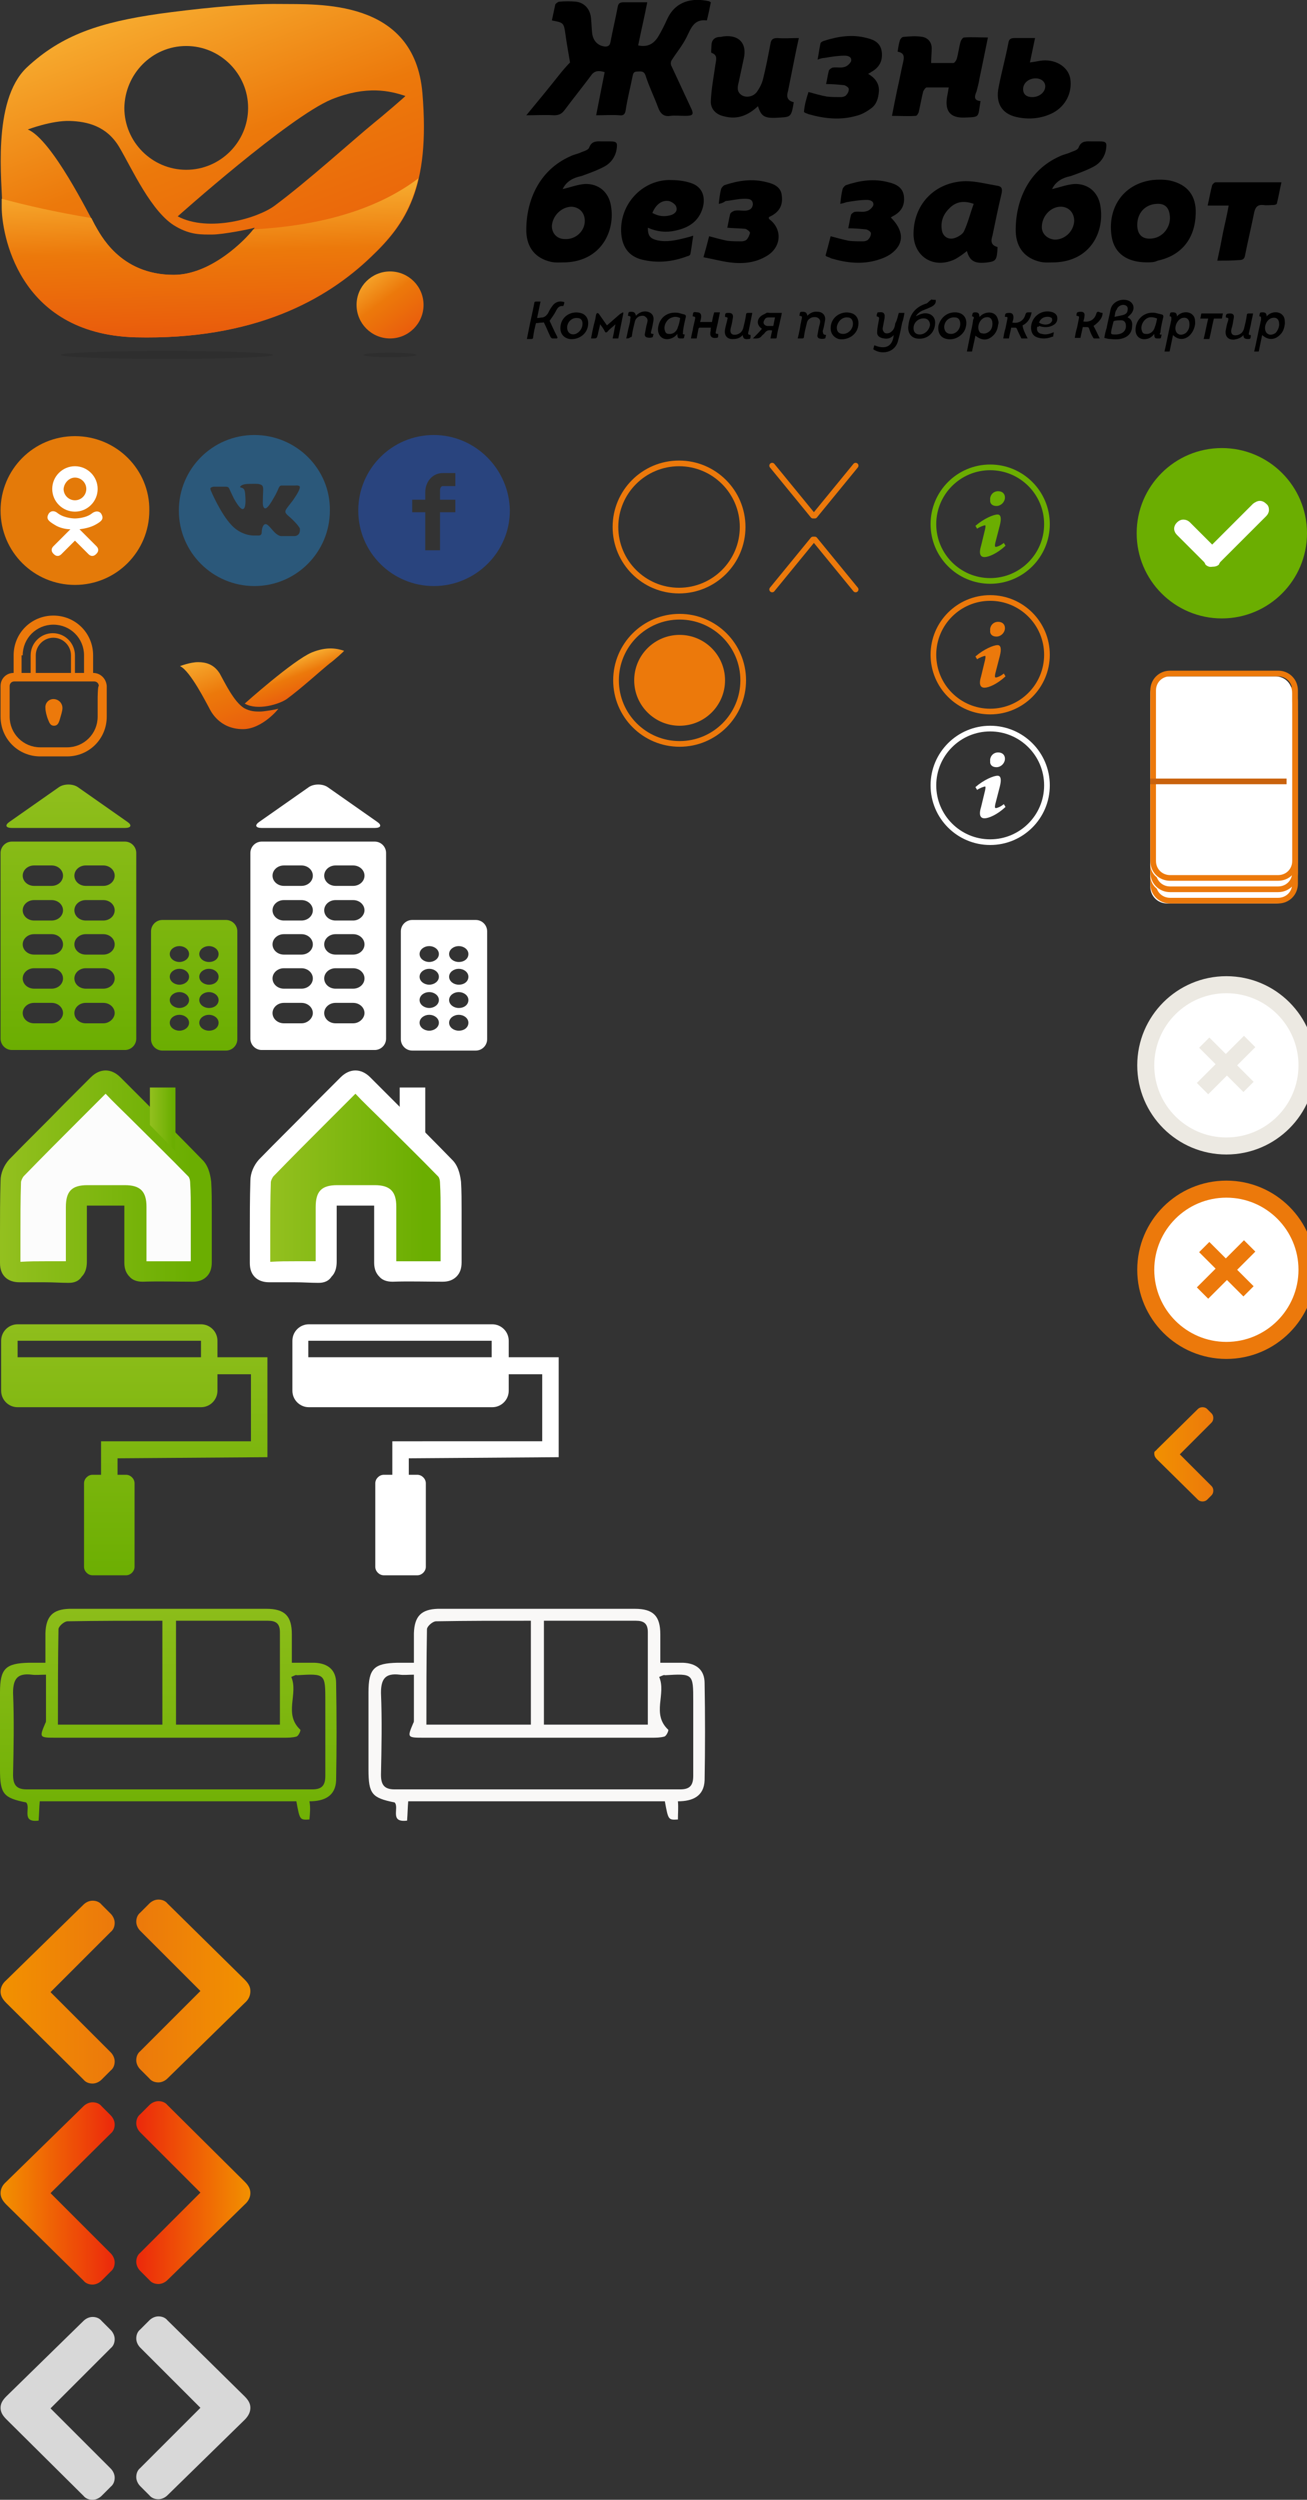 <?xml version="1.0" encoding="utf-8"?>
<!-- Generator: Adobe Illustrator 19.0.0, SVG Export Plug-In . SVG Version: 6.00 Build 0)  -->
<svg version="1.1" id="Слой_1" xmlns="http://www.w3.org/2000/svg" xmlns:xlink="http://www.w3.org/1999/xlink" x="0px" y="0px"
	 width="230.2px" height="440.2px" viewBox="601.9 319.7 230.2 440.2" style="enable-background:new 601.9 319.7 230.2 440.2;"
	 xml:space="preserve">
<rect x="601.9" y="319.7" width="230.2" height="440.2" fill="#333333" stroke="none"/>
<style type="text/css">
	.st0{fill:url(#SVGID_1_);}
	.st1{fill:url(#SVGID_2_);}
	.st2{opacity:0.1;enable-background:new    ;}
	.st3{fill:url(#SVGID_3_);}
	.st4{fill:#29447E;}
	.st5{fill:#2B587A;}
	.st6{fill:#E47A09;}
	.st7{fill:#FFFFFF;}
	.st8{fill:#EC790B;}
	.st9{fill:url(#SVGID_4_);}
	.st10{fill:url(#SVGID_5_);}
	.st11{fill:url(#SVGID_6_);}
	.st12{fill:url(#SVGID_7_);}
	.st13{fill:#FCFCFC;}
	.st14{fill:url(#SVGID_8_);}
	.st15{fill:url(#SVGID_9_);}
	.st16{fill:url(#SVGID_10_);}
	.st17{fill:url(#SVGID_11_);}
	.st18{fill:#F9F8F7;}
	.st19{fill:url(#SVGID_12_);}
	.st20{fill:url(#SVGID_13_);}
	.st21{fill:url(#SVGID_14_);}
	.st22{fill:url(#SVGID_15_);}
	.st23{fill:#D8D8D8;}
	.st24{fill:none;stroke:#EC790B;stroke-miterlimit:10;}
	.st25{fill:url(#SVGID_16_);}
	.st26{fill:url(#SVGID_17_);}
	.st27{fill:none;}
	.st28{fill:none;stroke:#EC790B;stroke-linecap:round;stroke-linejoin:round;stroke-miterlimit:10;}
	.st29{fill:none;stroke:#6BAE01;stroke-miterlimit:10;}
	.st30{fill:#6BAE01;}
	.st31{fill:none;stroke:#C9620D;stroke-miterlimit:10;}
	.st32{fill:#FFFFFF;stroke:#ECE9E2;stroke-width:3;stroke-miterlimit:10;}
	.st33{fill:#ECE9E2;}
	.st34{fill:#FFFFFF;stroke:#EC790B;stroke-width:3;stroke-miterlimit:10;}
	.st35{fill:url(#SVGID_18_);}
	.st36{fill:none;stroke:#FFFFFF;stroke-miterlimit:10;}
</style>
<g>
	
		<linearGradient id="SVGID_1_" gradientUnits="userSpaceOnUse" x1="491.783" y1="635.497" x2="483.041" y2="623.757" gradientTransform="matrix(1 0 0 1 182.88 -256.651)">
		<stop  offset="0" style="stop-color:#E95A0C"/>
		<stop  offset="0.551" style="stop-color:#EC790B"/>
		<stop  offset="1" style="stop-color:#F8B133"/>
	</linearGradient>
	<circle class="st0" cx="670.6" cy="373.4" r="5.9"/>
	<g>
		<path d="M694.6,340c1.9-2.3,3.8-4.6,5.7-7c0.7-0.9,1.5-1.8,2-2.3c-0.3-1.8-0.6-3.4-0.8-4.9c-0.3-2.1-0.3-2.1-2.4-2.5
			c0.2-0.9,0.4-1.9,0.6-2.8c0.1-0.2,0.5-0.5,0.7-0.5c1-0.1,2-0.1,3,0c1.5,0.2,2.5,1.4,2.6,3c0.1,0.9,0.1,1.8,0.2,2.6
			c0.2,1.4,1.1,2.2,2.3,2.3c0.5,0,0.8-0.2,0.9-0.7c0.4-2.1,0.9-4.2,1.3-6.3c0.1-0.6,0.4-0.8,1-0.8c1.4,0,2.7,0,4.2,0
			c-0.5,2.6-1.1,5.1-1.6,7.6c1.5,0.3,2.6-0.1,3.5-1.5c0.6-1,1.1-2,1.6-3.1c1.5-3.3,4.5-3.8,7.3-3.2c0.1,0,0.2,0.1,0.4,0.2
			c-0.2,1-0.4,2-0.7,3.2c-2.3-0.3-2.8,1.4-3.6,3c-0.7,1.4-1.7,2.6-2.6,4c-0.2,0.3-0.2,0.8,0,1.1c1.1,2.4,2.2,4.7,3.3,7.1
			c0.7,1.4,0.5,1.6-1,1.6c-0.9,0-1.7-0.1-2.5,0c-1.2,0.2-1.8-0.4-2.2-1.5c-0.7-1.9-1.6-3.7-2.2-5.6c-0.3-0.9-0.9-0.7-1.5-0.7
			c-0.7,0-0.7,0.5-0.8,0.9c-0.4,2-0.9,3.9-1.2,5.9c-0.1,0.7-0.4,1-1.1,0.9c-1.3-0.1-2.6,0-4.1,0c0.5-2.6,1-5.1,1.5-7.6
			c-1-0.3-1.8-0.3-2.4,0.6c-1.5,2-3.1,4-4.6,6c-0.5,0.7-1,1-1.9,1C697.9,339.9,696.3,340,694.6,340
			C694.6,340.2,694.6,340.1,694.6,340z"/>
		<path d="M774.6,337.5c-0.5,2.9,0,2.8-2.8,2.9c-2.5,0.1-3.5-1.1-3.1-3.6c0.1-0.5,0.2-1.1,0.3-1.7c-1.4,0-2.7,0-3.9,0
			c-0.2,0-0.5,0.5-0.6,0.7c-0.3,1.2-0.5,2.4-0.8,3.7c-0.1,0.2-0.3,0.6-0.5,0.6c-1.4,0.1-2.7,0-4.2,0c0.3-1.6,0.6-3,0.9-4.5
			c0.4-1.7,0.7-3.4,1.1-5.1c0.2-0.9,0.1-1.5-1-1.7c0.1-0.7,0.2-1.4,0.4-2c0.1-0.3,0.4-0.6,0.6-0.6c1.1-0.1,2.3-0.2,3.4,0
			c1,0.2,1.6,1,1.6,2c0,0.8-0.1,1.6-0.1,2.6c1.3,0,2.6,0,3.9,0c0.2,0,0.5-0.4,0.6-0.7c0.3-1,0.4-2.1,0.7-3.1
			c0.1-0.3,0.4-0.7,0.6-0.7c1.3-0.1,2.7,0,4.2,0c-0.5,2.5-1,4.9-1.5,7.3c-0.1,0.7-0.3,1.4-0.5,2.2
			C773.5,336.7,773.4,337.4,774.6,337.5z"/>
		<path d="M741.7,337.7c-0.4,2.5-0.5,2.6-2.4,2.7c-2.7,0.2-3.3-0.1-3.9-2c-1.7,1.6-3.6,2.4-5.9,1.8c-1.5-0.3-2.5-1.3-2.4-2.8
			c0.1-2.1,0.5-4.2,0.8-6.3c0.1-0.8,0.5-1.7-0.7-2.1c-0.1-0.1,0-0.8,0-1.2c0-1,0.5-1.6,1.6-1.6c0.2,0,0.4-0.1,0.6-0.1
			c2.7-0.3,4.1,1.3,3.5,3.9c-0.3,1.4-0.6,2.8-0.9,4.2c-0.2,0.8-0.4,1.7,0.6,2.3c0.7,0.4,1.9,0.3,2.6-0.6c0.5-0.7,0.9-1.5,1.1-2.3
			c0.5-2,0.9-4.1,1.3-6.2c0.1-0.7,0.4-1,1.2-1c1.2,0.1,2.4,0,3.8,0c-0.5,2.2-0.9,4.3-1.3,6.3c-0.2,1-0.4,2-0.6,3
			C740.4,336.7,740.5,337.4,741.7,337.7z"/>
		<path d="M744.3,335.9c1.1,0.3,2.1,0.6,3.2,0.8c0.8,0.1,1.7,0.1,2.5,0.1c0.3,0,0.7-0.1,0.9-0.3c0.3-0.3,0.5-0.7,0.5-1.1
			c0-0.3-0.5-0.6-0.8-0.7c-1-0.1-2.1-0.2-3.2-0.2c0.2-0.9,0.3-1.7,0.5-2.4c0.1-0.2,0.5-0.5,0.7-0.5c0.7-0.1,1.4,0.1,2-0.1
			c0.5-0.1,1-0.6,1.2-1c0.2-0.8-0.6-1-1.1-1c-1.2,0-2.4,0.2-3.6,0.4c-0.3,0-0.7,0.1-1.2,0.3c0.2-1,0.3-1.9,0.5-2.8
			c0-0.2,0.3-0.4,0.6-0.5c2.5-0.8,5-1.2,7.6-0.5c1.3,0.3,2.4,0.9,2.6,2.4c0.2,1.6-0.4,2.8-1.9,3.6c-0.1,0.1-0.3,0.2-0.5,0.3
			c1.2,0.7,2,1.7,1.9,3.1c-0.1,1.2-0.4,2.3-1.4,3c-0.8,0.6-1.7,1.1-2.6,1.3c-2.8,0.8-5.6,0.5-8.4-0.3c-0.2-0.1-0.3-0.1-0.5-0.2
			c-0.1,0-0.2-0.1-0.3-0.2C743.6,338.2,743.9,337.1,744.3,335.9z"/>
		<path d="M784.2,326.4c-0.3,1.5-0.6,2.8-0.9,4.3c0.7-0.1,1.3-0.2,1.8-0.3c2.6-0.4,4.9,1,5.3,3.1c0.4,2.5-0.8,4.9-3.1,6.1
			c-2,1-4.2,1.2-6.4,0.7c-2.6-0.6-3.7-2.5-3.1-5.3c0.5-2.6,1.2-5.1,1.7-7.7c0.1-0.7,0.4-0.9,1.1-0.9
			C781.7,326.4,782.8,326.4,784.2,326.4z M783.7,336.8c1.3,0,2.3-0.9,2.3-1.9c0-0.8-0.7-1.4-1.7-1.4c-1.2,0-2.2,0.8-2.2,1.9
			C782.1,336.3,782.7,336.8,783.7,336.8z"/>
		<g>
			<path d="M787.2,353c1.3-0.3,2.6-0.8,3.9-0.9c2.4-0.1,4.2,1.4,4.6,3.8c0.8,4.6-1.7,9.7-7.9,10c-0.9,0-1.9,0.1-2.7-0.1
				c-2.6-0.6-4.2-2.4-4.3-5.3c-0.1-5.2,2.1-10.8,7.8-13.3c0.6-0.3,1.3-0.4,1.9-0.7c0.5-0.2,1.3-0.4,1.4-0.9c0.5-1.2,1.5-1,2.4-1
				c0.4,0,0.9,0,1.3,0c1.1,0,1.3,0.2,1.1,1.4c-0.2,1.3-1,2.4-2.1,3c-1.3,0.7-2.7,1.2-4.1,1.7C789,351,787.8,351.7,787.2,353z
				 M791.1,358.6c0-1.4-0.9-2.4-2.2-2.5c-1.8-0.1-3.4,1.5-3.5,3.4c-0.1,1.3,0.9,2.3,2.3,2.4C789.4,361.9,791,360.5,791.1,358.6z"/>
			<path d="M701,353c1.3-0.3,2.6-0.8,3.9-0.9c2.4-0.1,4.2,1.4,4.6,3.8c0.8,4.5-1.7,9.7-7.9,10c-0.9,0-1.9,0.1-2.7-0.1
				c-2.6-0.6-4.2-2.4-4.3-5.3c-0.1-5.2,2.1-10.8,7.8-13.3c0.6-0.3,1.3-0.4,1.9-0.7c0.5-0.2,1.3-0.4,1.4-0.9c0.5-1.2,1.5-1,2.4-1
				c0.4,0,0.9,0,1.3,0c1.1,0,1.3,0.2,1.1,1.4c-0.2,1.3-1,2.4-2.1,3c-1.3,0.7-2.7,1.2-4.1,1.7C702.8,351,701.6,351.7,701,353z
				 M704.9,358.6c0-1.4-0.9-2.4-2.3-2.5c-1.8,0-3.4,1.6-3.5,3.4c0,1.3,0.9,2.3,2.3,2.3C703.3,361.9,704.9,360.4,704.9,358.6z"/>
			<path d="M777.6,363.2c-0.1,2.3-0.3,2.5-1.7,2.7c-2.3,0.3-3.2-0.2-3.7-2c-0.6,0.5-1.3,1-2,1.4c-3.8,1.9-7.5-0.4-7.4-4.6
				c0.1-5.2,3.9-9,9.2-9.1c1.8,0,3.7,0.5,5.5,0.8c0.8,0.1,1,0.5,0.8,1.4c-0.6,2.5-1.1,5-1.6,7.4
				C776.4,362.1,776.4,362.9,777.6,363.2z M773.4,355.6c-1.7-0.6-3-0.4-4.1,0.6c-1.2,1.1-1.8,2.4-1.5,4.1c0.2,1.1,1.2,1.7,2.3,1.3
				c0.6-0.2,1.4-0.7,1.6-1.2C772.4,358.9,772.8,357.2,773.4,355.6z"/>
			<path d="M803.9,365.9c-3.4,0-5.7-1.5-6.2-4.5c-0.8-4.8,1.8-9.3,7.2-10c1-0.1,2.1-0.1,3.1,0.1c3.1,0.7,4.6,2.7,4.5,5.8
				c-0.1,4.4-2.5,7.4-6.7,8.3C805.2,365.9,804.6,365.9,803.9,365.9z M802.2,359.3c0,1.7,0.9,2.6,2.6,2.4c2-0.2,3.5-2.2,3.1-4.3
				c-0.2-1.3-1-1.9-2.3-1.8C803.6,355.7,802.2,357.2,802.2,359.3z"/>
			<path d="M716,359.8c0,1.4,0.4,1.9,1.6,2.2c1.7,0.4,3.4,0,5-0.4c0.4-0.1,0.8-0.2,1.4-0.4c-0.2,1.2-0.3,2.2-0.5,3.2
				c0,0.2-0.3,0.4-0.5,0.4c-2.6,1-5.3,1.3-8.1,0.6c-2.3-0.6-3.5-2.3-3.6-4.9c-0.2-4.8,3.6-9,8.4-9.1c1.3,0,2.6,0.1,3.8,0.5
				c2,0.6,2.7,2.3,2.2,4.3c-0.7,2.5-2.5,3.6-4.8,4.1C719.2,360.7,717.6,360.5,716,359.8z M716.8,357.2c1.1,0.6,2.1,0.7,3.2,0.4
				c0.7-0.2,1.3-0.7,1-1.5c-0.1-0.4-0.8-0.9-1.3-1C718.5,354.9,717.4,355.7,716.8,357.2z"/>
			<path d="M749.9,355.6c0.1-1,0.2-1.8,0.4-2.6c0.1-0.3,0.4-0.6,0.6-0.7c2.4-0.8,4.9-1.2,7.5-0.5c1.3,0.3,2.5,0.9,2.7,2.4
				c0.2,1.6-0.4,2.8-2,3.6c-0.1,0.1-0.2,0.1-0.3,0.2c2.2,2.2,2.4,4.4,0.4,6.1c-0.8,0.7-1.8,1.1-2.8,1.4c-2.7,0.8-5.4,0.5-8.1-0.3
				c-0.2-0.1-0.4-0.2-0.7-0.3c-0.1,0-0.2-0.1-0.3-0.2c0.3-1.1,0.6-2.2,0.9-3.4c1.1,0.3,2.2,0.6,3.2,0.8c0.8,0.1,1.7,0.1,2.5,0.1
				c0.3,0,0.7-0.1,0.9-0.3c0.3-0.3,0.5-0.7,0.5-1.1c0-0.3-0.5-0.6-0.8-0.7c-1-0.1-2.1-0.2-3.2-0.2c0.2-0.9,0.3-1.7,0.5-2.4
				c0.1-0.2,0.5-0.5,0.7-0.5c0.7-0.1,1.4,0.1,2-0.1c0.5-0.1,1-0.6,1.2-1c0.2-0.8-0.6-1-1.1-1c-1.2,0-2.4,0.2-3.6,0.4
				C750.7,355.4,750.4,355.5,749.9,355.6z"/>
			<path d="M728.5,355.6c0.1-1,0.2-1.8,0.4-2.6c0.1-0.3,0.4-0.6,0.6-0.7c2.4-0.8,4.9-1.2,7.5-0.5c1.3,0.3,2.5,0.9,2.6,2.4
				c0.2,1.6-0.4,2.8-2,3.6c-0.1,0-0.2,0.1-0.3,0.2c0,0.1,0,0.2,0.1,0.3c2.4,1.8,2.1,5-0.5,6.5c-2,1.2-4.2,1.4-6.5,1.1
				c-1.5-0.2-3-0.6-4.6-0.9c0.4-1.4,0.7-2.5,1-3.7c1.1,0.3,2.2,0.6,3.2,0.8c0.8,0.1,1.7,0.1,2.5,0.1c0.3,0,0.7-0.1,0.9-0.3
				c0.3-0.3,0.5-0.8,0.6-1.2c0-0.2-0.5-0.6-0.8-0.7c-1-0.1-2.1-0.1-3.2-0.2c0.2-0.9,0.3-1.6,0.5-2.4c0.1-0.3,0.5-0.5,0.8-0.6
				c0.6-0.1,1.1,0,1.7,0c0.7,0,1.4-0.2,1.5-1.1c0-1-0.8-1-1.5-1c-1.1,0-2.2,0.3-3.3,0.4C729.3,355.4,729,355.5,728.5,355.6z"/>
			<path d="M816.3,365.6c0.4-1.8,0.7-3.3,1-4.9c0.3-1.5,0.7-3,1-4.8c-1.2,0-2.4,0-3.7,0c0.3-1.3,0.5-2.5,0.8-3.6
				c0.1-0.2,0.4-0.5,0.6-0.5c3.8,0,7.6,0,11.6,0c-0.3,1.3-0.5,2.5-0.8,3.7c0,0.2-0.4,0.3-0.6,0.3c-0.6,0-1.2,0.1-1.8,0
				c-1-0.1-1.4,0.4-1.6,1.3c-0.5,2.5-1.1,5-1.6,7.5c-0.1,0.7-0.4,0.9-1.1,0.9C818.9,365.6,817.7,365.6,816.3,365.6z"/>
		</g>
	</g>
	<g>
		<path d="M696.3,376.6c-0.2,0.8-0.4,1.6-0.5,2.5c0,0.2-0.1,0.3-0.3,0.3c-0.3,0-0.5,0-0.8,0c0.1-0.5,0.2-1,0.3-1.5
			c0.3-1.6,0.7-3.2,1-4.8c0-0.2,0.1-0.3,0.3-0.3c0.3,0,0.5,0,0.8,0c-0.2,1-0.4,1.9-0.6,2.9c0.4,0,0.7-0.1,1-0.1
			c0.4-0.1,0.7-0.4,0.9-0.7c0.2-0.4,0.4-0.8,0.7-1.2c0.5-0.8,1.3-1.1,2.2-0.8c0,0.2-0.1,0.5-0.2,0.7c-0.7-0.1-1,0.3-1.3,0.9
			s-0.7,1.1-1.1,1.7c0.4,0.8,0.8,1.8,1.3,2.7c0,0.1,0.1,0.2,0.1,0.2c0,0.1-0.1,0.2-0.1,0.2c-0.3,0-0.6,0-0.8,0
			c-0.1,0-0.2-0.1-0.3-0.2c-0.4-0.8-0.7-1.6-1.1-2.4c-0.1-0.2-0.1-0.3-0.3-0.2C697,376.5,696.7,376.6,696.3,376.6z"/>
		<path d="M766.7,372.5c0.1,0.6-0.2,0.9-0.7,1.2c-0.4,0.2-0.9,0.4-1.4,0.6c-0.6,0.2-1.1,0.6-1.4,1.1c0.4-0.2,0.8-0.4,1.3-0.5
			c1.3-0.2,2.2,0.6,2.1,1.8c-0.1,1.8-1.6,2.9-3.3,2.6c-1-0.2-1.6-1.1-1.4-2.3c0.2-1.9,1.2-3.2,3-3.8c0.1,0,0.3-0.1,0.4-0.2
			c0.2-0.2,0.4-0.4,0.6-0.5c0,0,0-0.1-0.1-0.1C766.1,372.5,766.4,372.5,766.7,372.5z M762.8,377.5c0,0.7,0.4,1.1,1.1,1.1
			c0.9,0,1.7-0.8,1.8-1.7c0-0.5-0.3-1-0.8-1.1C763.8,375.6,762.8,376.4,762.8,377.5z"/>
		<path d="M760.2,374.8c0.4,0,0.6,0,1,0c-0.1,0.6-0.2,1.2-0.4,1.7c-0.2,1-0.4,2.1-0.7,3.1c-0.5,2.3-3,2.6-4.4,1.6
			c0.1-0.2,0.1-0.5,0.2-0.7c2.4,1,3.3-0.3,3.4-1.8c-0.5,0.6-1.1,0.7-1.7,0.6c-0.8-0.1-1.3-0.5-1.2-1.2c0-0.7,0.2-1.4,0.3-2.1
			c0.1-0.4,0-0.5-0.4-0.6c0-0.2,0-0.3,0.1-0.5c0-0.1,0.1-0.2,0.1-0.2c0.4,0,0.7-0.1,1,0.1c0.3,0.3,0.2,0.6,0.2,0.9
			c-0.1,0.5-0.2,1.1-0.3,1.6c-0.1,0.4,0,0.7,0.3,1c0.3,0.2,0.9,0.1,1.2-0.2c0.5-0.4,0.6-0.9,0.7-1.5
			C759.9,376.1,760,375.5,760.2,374.8z"/>
		<path d="M773.1,375.4c0.1-0.6,0.1-0.7,0.6-0.7s0.7,0.2,0.7,0.8c0.2-0.1,0.3-0.3,0.5-0.4c0.9-0.6,2.5-0.6,2.8,1
			c0.1,0.3,0.1,0.5,0,0.8c-0.1,0.8-0.4,1.5-1,2c-0.9,0.8-1.9,0.8-3-0.1c-0.1,0.5-0.2,1-0.3,1.4c-0.1,0.5-0.2,0.9-0.3,1.4
			c-0.3,0-0.6,0-0.9,0c0.2-1,0.4-2,0.6-3c0.2-0.9,0.4-1.7,0.5-2.6C773.5,375.6,773.5,375.5,773.1,375.4z M776.7,376.7
			c0-0.9-0.5-1.3-1.3-1.1c-1,0.3-1.5,1.7-1,2.5c0.1,0.2,0.3,0.3,0.5,0.3c0.4,0.1,0.8,0,1.2-0.3C776.5,377.8,776.7,377.3,776.7,376.7
			z"/>
		<path d="M722.5,378.6c-0.2,0.8,0,0.7-0.8,0.7c-0.4,0-0.5-0.2-0.5-0.8c-0.4,0.5-0.9,0.8-1.5,0.9c-1.2,0.2-2-0.7-1.9-1.9
			c0.2-1.9,1.7-3,3.6-2.7c0.4,0.1,0.7,0.2,1.1,0.3c0.2,0.1,0.2,0.2,0.2,0.4c-0.2,0.8-0.4,1.7-0.5,2.5c0,0.1,0,0.2,0,0.3
			C722.1,378.5,722.2,378.6,722.5,378.6z M721.7,375.7c-0.5-0.2-0.9-0.3-1.4-0.1c-0.9,0.2-1.6,1.4-1.3,2.3c0.1,0.4,0.3,0.6,0.7,0.6
			c0.7,0.1,1.4-0.4,1.6-1.2C721.5,376.8,721.6,376.3,721.7,375.7z"/>
		<path d="M706,379.3c0.2-1.1,0.4-2.1,0.7-3.2c0.1-0.3,0.1-0.7,0.2-1c0-0.1,0.1-0.2,0.2-0.3c0.1,0.1,0.3,0.1,0.3,0.2
			c0.5,0.7,0.9,1.3,1.4,2c0.8-0.7,1.5-1.3,2.3-2c0.2-0.1,0.3-0.2,0.5-0.3l0.1,0.1c-0.3,1.5-0.6,3-0.9,4.5c-0.3,0-0.6,0-1,0
			c0.2-0.8,0.3-1.6,0.5-2.5c-0.5,0.5-1,0.8-1.4,1.3c-0.2,0.2-0.4,0.2-0.5-0.1c-0.2-0.4-0.5-0.8-0.8-1.2c-0.1,0.6-0.3,1.2-0.4,1.8
			c-0.2,0.7-0.2,0.7-0.9,0.7C706.2,379.3,706.1,379.3,706,379.3z"/>
		<path d="M748.2,377.5c0-2,1.9-3.1,3.5-2.7c0.9,0.2,1.4,0.9,1.4,1.8c0,2.1-2,3.1-3.5,2.8C748.7,379.1,748.2,378.4,748.2,377.5z
			 M750.4,378.5c1,0,1.9-1,1.7-2.1c-0.1-0.5-0.4-0.8-0.9-0.8c-0.9-0.1-1.7,0.6-1.9,1.6C749.2,378,749.6,378.5,750.4,378.5z"/>
		<path d="M770.1,374.7c1.5,0,2.3,1.1,1.9,2.6c-0.3,1.4-1.9,2.4-3.3,2.1c-1.2-0.2-1.7-1.2-1.5-2.4
			C767.6,375.6,768.7,374.7,770.1,374.7z M769.4,378.5c1,0,1.8-1,1.6-2.1c-0.1-0.5-0.4-0.8-0.9-0.8c-0.9-0.1-1.8,0.5-1.9,1.6
			C768.2,378,768.6,378.5,769.4,378.5z"/>
		<path d="M700.6,377.5c0-2,1.8-3.1,3.5-2.7c0.9,0.2,1.4,0.9,1.4,1.8c0,1.9-1.7,3-3.3,2.8C701.2,379.2,700.6,378.5,700.6,377.5z
			 M704.5,376.7c0-0.6-0.3-1-0.9-1c-0.9-0.1-1.7,0.6-1.8,1.5c-0.1,1,0.6,1.6,1.5,1.3C704,378.2,704.5,377.5,704.5,376.7z"/>
		<path d="M784.6,377.2c-0.2,0.7,0.1,1.2,0.8,1.3c0.7,0.2,1.4,0,2.1-0.3c0,0.3-0.1,0.5-0.1,0.7c0,0.1-0.1,0.1-0.2,0.1
			c-0.7,0.3-1.5,0.4-2.3,0.2c-0.9-0.2-1.3-0.7-1.4-1.6c-0.1-1.9,1.6-3.4,3.5-3c0.5,0.1,1,0.4,1.1,0.9c0.1,0.6-0.1,1.1-0.6,1.4
			c-0.8,0.5-1.7,0.5-2.6,0.2C784.8,377.3,784.7,377.3,784.6,377.2z M784.9,376.5c0.5,0.4,1.5,0.5,2,0.1c0.2-0.2,0.4-0.4,0.3-0.7
			c0-0.3-0.3-0.3-0.5-0.4C785.9,375.4,785.2,375.7,784.9,376.5z"/>
		<path d="M736.1,377.6c-0.9-0.6-1-1.6-0.1-2.3c0.3-0.2,0.6-0.3,0.9-0.5c0.2-0.1,0.4,0,0.6,0c0.7,0,1.4,0,2.1,0
			c-0.1,0.7-0.3,1.3-0.4,1.9c-0.2,0.8-0.4,1.6-0.5,2.4c0,0.2-0.1,0.2-0.3,0.2c-0.3,0-0.5,0-0.8,0c0.1-0.5,0.2-1,0.3-1.4
			c-0.5-0.1-0.9-0.1-1.3,0.4c-0.1,0.2-0.3,0.3-0.5,0.5c-0.4,0.6-1,0.5-1.6,0.5C735.1,378.7,735.6,378.2,736.1,377.6z M738.1,377.1
			c0.1-0.5,0.2-1,0.3-1.5c-0.3,0-0.6,0-0.9,0c-0.1,0-0.1,0-0.2,0c-0.4,0-0.6,0.1-0.8,0.5c-0.3,0.5,0,0.9,0.5,1
			C737.4,377.1,737.7,377.1,738.1,377.1z"/>
		<path d="M727.1,377.4c-0.7,0-1.4,0-2,0c-0.1,0-0.2,0.2-0.2,0.3c-0.1,0.5-0.2,1.1-0.3,1.6c-0.3,0-0.6,0-1,0c0.1-0.7,0.3-1.3,0.4-2
			c0.1-0.4,0.2-0.9,0.3-1.3c0.1-0.5,0.1-0.5-0.4-0.6v-0.1c0.1-0.7,0.1-0.7,0.8-0.6c0.5,0,0.7,0.3,0.7,0.7c0,0.3-0.1,0.7-0.2,1
			c0.7,0,1.4,0,2.1,0c0.1-0.6,0.2-1.1,0.4-1.7c0.3,0,0.6,0,1,0c-0.1,0.5-0.2,1-0.3,1.5c-0.1,0.6-0.3,1.2-0.4,1.8
			c-0.1,0.4-0.1,0.5,0.4,0.5c0,0.6,0,0.7-0.4,0.7c-0.6,0.1-1-0.2-1-0.7c0-0.2,0-0.4,0.1-0.6C727,377.9,727.1,377.7,727.1,377.4z"/>
		<path d="M712.2,379.3c0.2-0.8,0.3-1.5,0.5-2.2c0.1-0.4,0.2-0.8,0.2-1.2c0.1-0.5,0.1-0.5-0.4-0.6c0.1-0.7,0.1-0.7,0.6-0.7
			s0.7,0.2,0.8,0.7c0.6-0.6,1.3-0.9,2.1-0.7c0.7,0.2,1.1,0.7,1,1.5c-0.1,0.6-0.2,1.2-0.4,1.9c-0.1,0.4-0.1,0.5,0.4,0.5v0.1
			c-0.1,0.2-0.1,0.5-0.2,0.5c-0.3,0.1-0.7,0.1-1,0c-0.3-0.1-0.4-0.4-0.3-0.7c0.1-0.6,0.2-1.2,0.4-1.9c0.1-0.4,0.1-0.7-0.3-1
			c-0.3-0.3-0.7-0.2-1.1-0.1c-0.4,0.2-0.7,0.5-0.8,1c-0.2,0.8-0.4,1.6-0.5,2.4c0,0.2-0.1,0.3-0.3,0.3
			C712.7,379.3,712.5,379.3,712.2,379.3z"/>
		<path d="M747.4,378.7C747.4,378.7,747.4,378.8,747.4,378.7c-0.1,0.3-0.1,0.6-0.2,0.6c-0.3,0.1-0.7,0.1-1,0
			c-0.3-0.1-0.4-0.4-0.3-0.7c0.1-0.6,0.2-1.2,0.4-1.9c0.1-0.4,0.1-0.7-0.3-1c-0.3-0.2-0.7-0.2-1.1-0.1c-0.5,0.2-0.8,0.5-0.9,1
			c-0.2,0.8-0.4,1.6-0.5,2.4c0,0.2-0.1,0.3-0.3,0.3s-0.5,0-0.8,0c0.2-0.8,0.4-1.7,0.5-2.5c0.1-0.3,0.1-0.6,0.2-0.9
			c0.1-0.5,0.1-0.5-0.4-0.6c0.1-0.7,0.1-0.7,0.6-0.7s0.7,0.2,0.8,0.7c0.5-0.5,1.1-0.8,1.8-0.7c0.9,0,1.5,0.7,1.3,1.6
			c-0.1,0.6-0.2,1.2-0.4,1.8C746.9,378.6,746.9,378.6,747.4,378.7z"/>
		<path d="M734.4,374.8c-0.2,1-0.4,2-0.6,3c0,0.1-0.1,0.3-0.1,0.4c-0.1,0.4,0,0.4,0.4,0.5c0,0.6,0,0.7-0.4,0.7
			c-0.7,0.1-0.9-0.1-1-0.7c-0.4,0.5-1,0.7-1.6,0.7c-1.1,0.1-1.7-0.6-1.5-1.7c0.1-0.6,0.3-1.2,0.4-1.7c0.1-0.4,0.1-0.4-0.4-0.5
			c0-0.7,0.1-0.7,0.6-0.7c0.6,0,0.8,0.2,0.8,0.7c-0.1,0.7-0.2,1.3-0.4,2c-0.2,0.9,0.2,1.3,1.1,1.1c0.6-0.2,0.9-0.5,1.1-1.1
			c0.2-0.8,0.4-1.6,0.5-2.4c0-0.2,0.1-0.3,0.3-0.3C733.9,374.8,734.2,374.8,734.4,374.8z"/>
		<path d="M782.9,379.3c-0.4,0-0.8,0-1.1,0c-0.3-0.6-0.6-1.2-0.8-1.7c-0.1-0.2-0.2-0.2-0.3-0.2c-0.2,0-0.5,0-0.7,0
			c-0.1,0.6-0.3,1.3-0.4,1.9c-0.3,0-0.6,0-1,0c0.1-0.6,0.2-1.2,0.4-1.8c0.1-0.5,0.2-1,0.3-1.5c0.1-0.5,0.1-0.5-0.4-0.5
			c0-0.6,0.1-0.7,0.8-0.7c0.5,0,0.7,0.3,0.7,0.8c0,0.3-0.1,0.6-0.2,0.9c1.1,0.2,2-0.3,2.3-1.4c0.1-0.3,0.2-0.4,0.5-0.4
			c0.2,0,0.3,0,0.6,0c-0.2,1-0.6,1.8-1.6,2.3C782.1,377.8,782.5,378.5,782.9,379.3z"/>
		<path d="M807,381.6c0.4-1.7,0.7-3.4,1.1-5.1c0-0.2,0.1-0.3,0.1-0.5c0-0.3,0.1-0.6-0.3-0.6c0.1-0.7,0.1-0.7,0.6-0.7
			s0.7,0.2,0.7,0.8c0-0.1,0.1-0.2,0.1-0.2c0.8-0.8,2.1-0.8,2.7-0.1c0.4,0.4,0.4,1,0.4,1.5c-0.1,0.8-0.4,1.5-1,2.1
			c-0.9,0.8-2,0.8-2.9-0.1c-0.2,1-0.4,1.9-0.6,2.9C807.6,381.6,807.3,381.6,807,381.6z M811.4,376.8c0-0.9-0.5-1.3-1.3-1.1
			c-0.9,0.3-1.5,1.7-1,2.5c0.1,0.2,0.3,0.3,0.5,0.4c0.4,0.1,0.8,0,1.2-0.3C811.3,377.8,811.4,377.3,811.4,376.8z"/>
		<path d="M822.8,381.6c0.4-1.7,0.7-3.4,1.1-5.1c0-0.2,0.1-0.3,0.1-0.5c0-0.3,0.1-0.6-0.3-0.6c0.1-0.7,0.1-0.7,0.6-0.7
			s0.7,0.2,0.7,0.8c0-0.1,0.1-0.2,0.1-0.2c0.8-0.8,2.1-0.8,2.7-0.1c0.4,0.4,0.4,1,0.4,1.5c-0.1,0.8-0.3,1.5-1,2.1
			c-0.9,0.8-2,0.8-3-0.1c-0.2,1-0.4,1.9-0.6,2.9C823.4,381.6,823.1,381.6,822.8,381.6z M827.2,376.8c0-0.9-0.5-1.3-1.3-1.1
			c-1,0.3-1.5,1.7-1,2.5c0.1,0.2,0.3,0.3,0.5,0.4c0.4,0.1,0.8,0,1.2-0.3C827,377.8,827.2,377.3,827.2,376.8z"/>
		<path d="M796.4,379.2c0.1-0.6,0.2-1.1,0.4-1.7c0.2-1.1,0.5-2.2,0.7-3.3c0.3-1.4,2-2.1,3.3-1.5c0.7,0.4,1,1.2,0.5,2
			c-0.2,0.4-0.6,0.6-0.8,0.9c0.6,0.2,0.9,0.8,0.8,1.5c0,0.9-0.4,1.6-1.2,2c-0.8,0.4-1.7,0.4-2.6,0.3
			C797.1,379.4,796.8,379.3,796.4,379.2z M798.4,378.6c1.1,0,1.9-0.6,1.8-1.6c0-0.5-0.3-0.9-0.8-0.9c-0.4,0-0.8,0-1.2,0.1
			c-0.1,0-0.2,0.1-0.2,0.2c-0.1,0.4-0.2,0.8-0.3,1.2C797.5,378.6,797.5,378.6,798.4,378.6z M798.2,375.5c0.5-0.1,0.9-0.2,1.4-0.3
			s0.9-0.4,0.9-0.9c0.1-0.5-0.1-0.8-0.6-0.9s-1.2,0.3-1.3,0.8C798.3,374.5,798.3,375,798.2,375.5z"/>
		<path d="M806.5,378.6c-0.2,0.8,0,0.7-0.8,0.7c-0.4,0-0.5-0.2-0.5-0.8c-0.4,0.5-0.8,0.8-1.4,0.9c-1.1,0.2-1.9-0.5-1.9-1.6
			c0-1.9,1.6-3.3,3.5-3c0.4,0.1,0.8,0.2,1.2,0.3c0.2,0.1,0.2,0.2,0.2,0.4c-0.2,0.8-0.4,1.7-0.5,2.5c0,0.1,0,0.2,0,0.2
			C806.1,378.5,806.1,378.7,806.5,378.6z M805.7,375.8c-0.4-0.2-1-0.3-1.4-0.2c-0.9,0.2-1.6,1.4-1.3,2.3c0.1,0.4,0.3,0.6,0.7,0.6
			c0.7,0.1,1.4-0.4,1.6-1.2C805.5,376.8,805.6,376.3,805.7,375.8z"/>
		<path d="M822.2,378.7c0,0.7-0.1,0.7-0.5,0.7c-0.6,0-0.8-0.2-0.8-0.7c-0.4,0.5-1,0.7-1.6,0.8c-1.1,0.1-1.7-0.6-1.5-1.7
			c0.1-0.5,0.2-1.1,0.4-1.6c0.1-0.5,0.1-0.5-0.4-0.6c0-0.6,0.1-0.7,0.8-0.7c0.5,0,0.7,0.3,0.6,0.8c-0.1,0.6-0.2,1.3-0.4,1.9
			c-0.2,0.9,0.2,1.3,1.1,1.1c0.6-0.2,0.9-0.5,1.1-1.1c0.2-0.8,0.4-1.6,0.5-2.4c0-0.2,0.1-0.3,0.3-0.3s0.5,0,0.8,0
			c-0.1,0.7-0.3,1.3-0.4,2c-0.1,0.4-0.2,0.9-0.3,1.3C821.8,378.6,821.8,378.7,822.2,378.7z"/>
		<path d="M796.1,374.8c0,0.8-0.5,1.5-1.6,2.3c0.4,0.7,0.7,1.4,1.1,2.2c-0.4,0-0.7,0-1,0c-0.1,0-0.1-0.1-0.2-0.2
			c-0.3-0.5-0.5-1-0.7-1.6c-0.1-0.2-0.2-0.2-0.4-0.2s-0.5,0-0.7,0c-0.1,0.6-0.3,1.3-0.4,1.9c-0.3,0-0.6,0-1,0
			c0.1-0.6,0.2-1.2,0.4-1.8c0.1-0.5,0.2-1,0.3-1.5c0.1-0.5,0.1-0.5-0.4-0.6c0-0.6,0.1-0.7,0.8-0.7c0.5,0,0.7,0.3,0.6,0.8
			c0,0.3-0.1,0.6-0.2,0.9c1.1,0.2,2-0.3,2.3-1.4c0.1-0.3,0.2-0.3,0.4-0.3C795.8,374.8,796,374.8,796.1,374.8z"/>
		<path d="M817.3,374.9c-0.1,0.3-0.1,0.6-0.2,0.9c-0.2,0-0.5,0-0.7,0s-0.5,0-0.7,0c-0.3,1.2-0.5,2.4-0.8,3.6c-0.3,0-0.6,0-1,0
			c0.3-1.2,0.5-2.4,0.8-3.6c-0.5,0-0.9,0-1.4,0c0.1-0.3,0.1-0.6,0.2-0.9C814.7,374.9,816,374.9,817.3,374.9z"/>
	</g>
	
		<linearGradient id="SVGID_2_" gradientUnits="userSpaceOnUse" x1="469.136" y1="637.719" x2="445.238" y2="573.547" gradientTransform="matrix(1 0 0 1 182.88 -256.651)">
		<stop  offset="0" style="stop-color:#E95A0C"/>
		<stop  offset="0.551" style="stop-color:#EC790B"/>
		<stop  offset="1" style="stop-color:#F8B133"/>
	</linearGradient>
	<path class="st1" d="M676.3,336.1c-1.4-16.7-18.4-15.6-25.1-15.7c-6.7-0.1-15.9,1-21.1,1.7c-10.5,1.5-17.3,3.7-23.5,9.5
		c-6.2,5.9-4.3,20.4-4.3,24.6s2.6,22.3,23.5,22.9c20.9,0.5,33.6-6.6,41.5-14.2C673.4,359.1,677.7,352.8,676.3,336.1z M634.7,327.8
		c6,0,10.9,4.9,10.9,10.9s-4.9,10.9-10.9,10.9s-10.9-4.9-10.9-10.9C623.9,332.7,628.7,327.8,634.7,327.8z M632.5,368.1
		c-9.6,0-13-7.3-13.9-8.8c-0.9-1.5-7.5-15-11.8-16.8c0,0,4.2-1.6,7.4-1.5c3.1,0.1,6.5,0.9,8.7,4.6s5.7,11.6,10,14
		c2.6,1.5,4.5,1.4,6.4,1.4c1.9,0,6.9-1,7.4-1.2C647.3,359.5,640.3,368.1,632.5,368.1z M667.7,341.4c-3.2,2.6-11.6,10.2-17.4,14.5
		c-2.9,2.2-11.6,4.8-17.1,1.9c0,0,19.6-17.5,27.1-20.6c6.2-2.5,10.3-1.5,13-0.6C673.4,336.6,669.2,340.2,667.7,341.4z"/>
	<ellipse class="st2" cx="631.3" cy="382.2" rx="18.7" ry="0.7"/>
	<ellipse class="st2" cx="670.6" cy="382.2" rx="4.7" ry="0.4"/>
	<g>
		
			<linearGradient id="SVGID_3_" gradientUnits="userSpaceOnUse" x1="456.696" y1="636.052" x2="455.958" y2="608.019" gradientTransform="matrix(1 0 0 1 182.88 -256.651)">
			<stop  offset="0" style="stop-color:#E95A0C"/>
			<stop  offset="0.551" style="stop-color:#EC790B"/>
			<stop  offset="1" style="stop-color:#F8B133"/>
		</linearGradient>
		<path class="st3" d="M646.5,360.1c-1.2,1.6-7.3,8-14,8c-9.6,0-13-7.3-13.9-8.8c-0.1-0.2-0.3-0.6-0.6-1.2c-6-1-11.4-2.2-15.8-3.4
			c0,0.6,0,1.1,0,1.5c0,4.2,2.6,22.3,23.5,22.9c20.9,0.5,33.6-6.6,41.5-14.2c3.8-3.6,6.9-7.4,8.4-13.8
			C667.8,357,657.4,359.5,646.5,360.1z"/>
	</g>
</g>
<g>
	<path class="st4" d="M678.3,396.3c-7.4,0-13.3,6-13.3,13.3c0,7.4,6,13.3,13.3,13.3c7.4,0,13.4-6,13.4-13.3
		C691.6,402.3,685.6,396.3,678.3,396.3z M682.1,405.3h-2.2c-0.3,0-0.5,0.3-0.5,0.8v1.6h2.7v2.2h-2.7v6.7h-2.6v-6.7h-2.3v-2.2h2.3
		v-1.3c0-1.9,1.3-3.4,3.1-3.4h2.2V405.3L682.1,405.3z"/>
	<path class="st5" d="M646.7,396.3c-7.4,0-13.3,6-13.3,13.3c0,7.4,6,13.3,13.3,13.3c7.4,0,13.3-6,13.3-13.3
		C660.1,402.3,654.1,396.3,646.7,396.3z M653.8,414.1h-2.1c0,0-0.5,0.1-1-0.3c-0.8-0.5-1.5-1.9-2.1-1.8c-0.6,0.2-0.6,1.4-0.6,1.4
		s0,0.3-0.1,0.4c-0.1,0.2-0.4,0.2-0.4,0.2h-0.9c0,0-2.1,0.1-3.9-1.8c-2-2.1-3.7-6.2-3.7-6.2s-0.1-0.3,0-0.4c0.1-0.1,0.5-0.2,0.5-0.2
		h2.2c0,0,0.2,0,0.4,0.1c0.1,0.1,0.2,0.3,0.2,0.3s0.4,0.9,0.8,1.7c0.9,1.6,1.4,2,1.7,1.8c0.5-0.3,0.3-2.3,0.3-2.3s0-0.7-0.2-1.1
		c-0.2-0.3-0.5-0.3-0.7-0.4c-0.1,0,0.1-0.3,0.4-0.4c0.4-0.2,1.1-0.2,2-0.2c0.7,0,0.8,0,1.1,0.1c0.8,0.2,0.5,0.9,0.5,2.6
		c0,0.6-0.1,1.3,0.3,1.6c0.2,0.1,0.6,0,1.6-1.8c0.5-0.8,0.9-1.8,0.9-1.8s0.1-0.2,0.2-0.3s0.3-0.1,0.3-0.1h2.4c0,0,0.7-0.1,0.8,0.2
		c0.1,0.3-0.3,1.1-1.2,2.4c-1.6,2.1-1.8,1.9-0.4,3.1c1.3,1.2,1.5,1.7,1.6,1.8C654.9,414.1,653.8,414.1,653.8,414.1z"/>
	<path class="st6" d="M615.1,396.5c-7.3,0-13.1,5.9-13.1,13.1c0,7.3,5.9,13.1,13.1,13.1c7.3,0,13.1-5.9,13.1-13.1
		C628.3,402.4,622.4,396.5,615.1,396.5z"/>
	<path class="st7" d="M619.8,410.3c-0.2-0.5-0.9-0.8-1.7-0.2c-1.1,0.9-3,0.9-3,0.9s-1.8,0-3-0.9c-0.8-0.7-1.5-0.3-1.7,0.2
		c-0.4,0.8,0.1,1.2,1.1,1.8c0.9,0.6,2.1,0.8,2.8,0.8l-0.6,0.6c-0.9,0.9-1.8,1.8-2.4,2.4c-0.4,0.4-0.4,0.9,0,1.3l0.1,0.1
		c0.4,0.4,0.9,0.4,1.3,0l2.4-2.4c0.9,0.9,1.8,1.8,2.4,2.4c0.4,0.4,0.9,0.4,1.3,0l0.1-0.1c0.4-0.4,0.4-0.9,0-1.3l-2.4-2.4l-0.6-0.6
		c0.8-0.1,1.9-0.3,2.8-0.8C619.8,411.5,620.2,411.1,619.8,410.3L619.8,410.3z M615.1,403.8c1.1,0,2,0.9,2,2s-0.9,2-2,2
		c-1.1,0-2-0.9-2-2C613.2,404.7,614.1,403.8,615.1,403.8L615.1,403.8z M615.1,409.8c2.2,0,4-1.8,4-4c0-2.2-1.8-4-4-4
		c-2.2,0-4,1.8-4,4C611.1,408,612.9,409.8,615.1,409.8L615.1,409.8z"/>
</g>
<g>
	<path class="st8" d="M618.3,438.2v-3.1c0-3.9-3.1-7-7-7s-7,3.1-7,7v3.1c-1.3,0-2.3,1-2.3,2.3v5.4c0,3.9,3.1,7,7,7h4.7
		c3.9,0,7-3.1,7-7v-5.4C620.6,439.2,619.6,438.2,618.3,438.2z M605.9,435.1c0-3,2.4-5.4,5.4-5.4s5.4,2.4,5.4,5.4v3.1h-1.6v-3.1
		c0-2.1-1.7-3.9-3.9-3.9c-2.1,0-3.9,1.7-3.9,3.9v3.1h-1.6v-3.1H605.9z M614.4,435.1v3.1h-6.2v-3.1c0-1.7,1.4-3.1,3.1-3.1
		S614.4,433.4,614.4,435.1z M619.1,442.8v3.1c0,3-2.4,5.4-5.4,5.4H609c-3,0-5.4-2.4-5.4-5.4v-5.4c0-0.4,0.3-0.8,0.8-0.8s1,0,1.6,0
		h10.9c0.5,0,1,0,1.6,0c0.4,0,0.8,0.3,0.8,0.8C619.1,440.5,619.1,442.8,619.1,442.8z M611.3,442.8c0.9,0,1.6,0.7,1.6,1.6
		c0,0.5-0.3,1.4-0.5,2.1c-0.2,0.6-0.4,1-1,1c-0.6,0-0.8-0.5-1-1c-0.3-0.7-0.5-1.6-0.5-2.1C609.8,443.5,610.5,442.8,611.3,442.8z"/>
</g>
<g>
	<g>
		
			<linearGradient id="SVGID_4_" gradientUnits="userSpaceOnUse" x1="431.03" y1="391.218" x2="431.03" y2="443.741" gradientTransform="matrix(1 0 0 1 182.92 63.158)">
			<stop  offset="0" style="stop-color:#93C01F"/>
			<stop  offset="0.901" style="stop-color:#6BAE01"/>
		</linearGradient>
		<path class="st9" d="M603.6,464.4c-0.9,0.6-0.7,1.1,0.4,1.1h19.9c1.1,0,1.3-0.5,0.4-1.1l-8.7-6.1c-0.9-0.6-2.4-0.6-3.3,0
			L603.6,464.4z"/>
	</g>
	
		<linearGradient id="SVGID_5_" gradientUnits="userSpaceOnUse" x1="431.03" y1="390.238" x2="431.03" y2="447.375" gradientTransform="matrix(1 0 0 1 182.92 63.158)">
		<stop  offset="0" style="stop-color:#93C01F"/>
		<stop  offset="0.901" style="stop-color:#6BAE01"/>
	</linearGradient>
	<path class="st10" d="M623.9,467.9H604c-1.1,0-2,0.9-2,2v32.7c0,1.1,0.9,2,2,2h19.9c1.1,0,2-0.9,2-2v-32.7
		C625.9,468.8,625,467.9,623.9,467.9z M611,499.9h-3.1c-1.1,0-2-0.8-2-1.8s0.9-1.8,2-1.8h3.1c1.1,0,2,0.8,2,1.8
		C613,499,612.1,499.9,611,499.9z M611,493.8h-3.1c-1.1,0-2-0.8-2-1.8s0.9-1.8,2-1.8h3.1c1.1,0,2,0.8,2,1.8S612.1,493.8,611,493.8z
		 M611,487.8h-3.1c-1.1,0-2-0.8-2-1.8s0.9-1.8,2-1.8h3.1c1.1,0,2,0.8,2,1.8S612.1,487.8,611,487.8z M611,481.8h-3.1
		c-1.1,0-2-0.8-2-1.8s0.9-1.8,2-1.8h3.1c1.1,0,2,0.8,2,1.8S612.1,481.8,611,481.8z M611,475.7h-3.1c-1.1,0-2-0.8-2-1.8
		s0.9-1.8,2-1.8h3.1c1.1,0,2,0.8,2,1.8S612.1,475.7,611,475.7z M620.1,499.9H617c-1.1,0-2-0.8-2-1.8s0.9-1.8,2-1.8h3.1
		c1.1,0,2,0.8,2,1.8C622.1,499,621.2,499.9,620.1,499.9z M620.1,493.8H617c-1.1,0-2-0.8-2-1.8s0.9-1.8,2-1.8h3.1c1.1,0,2,0.8,2,1.8
		S621.2,493.8,620.1,493.8z M620.1,487.8H617c-1.1,0-2-0.8-2-1.8s0.9-1.8,2-1.8h3.1c1.1,0,2,0.8,2,1.8S621.2,487.8,620.1,487.8z
		 M620.1,481.8H617c-1.1,0-2-0.8-2-1.8s0.9-1.8,2-1.8h3.1c1.1,0,2,0.8,2,1.8S621.2,481.8,620.1,481.8z M620.1,475.7H617
		c-1.1,0-2-0.8-2-1.8s0.9-1.8,2-1.8h3.1c1.1,0,2,0.8,2,1.8S621.2,475.7,620.1,475.7z"/>
	
		<linearGradient id="SVGID_6_" gradientUnits="userSpaceOnUse" x1="453.18" y1="390.241" x2="453.18" y2="447.374" gradientTransform="matrix(1 0 0 1 182.92 63.158)">
		<stop  offset="0" style="stop-color:#93C01F"/>
		<stop  offset="0.901" style="stop-color:#6BAE01"/>
	</linearGradient>
	<path class="st11" d="M641.7,481.7h-11.2c-1.1,0-2,0.9-2,2v19c0,1.1,0.9,2,2,2h11.2c1.1,0,2-0.9,2-2v-19
		C643.7,482.6,642.8,481.7,641.7,481.7z M633.5,501.2c-0.9,0-1.7-0.6-1.7-1.4s0.8-1.4,1.7-1.4s1.7,0.6,1.7,1.4
		S634.4,501.2,633.5,501.2z M633.5,497.2c-0.9,0-1.7-0.6-1.7-1.4s0.8-1.4,1.7-1.4s1.7,0.6,1.7,1.4S634.4,497.2,633.5,497.2z
		 M633.5,493.1c-0.9,0-1.7-0.6-1.7-1.4s0.8-1.4,1.7-1.4s1.7,0.6,1.7,1.4S634.4,493.1,633.5,493.1z M633.5,489.1
		c-0.9,0-1.7-0.6-1.7-1.4s0.8-1.4,1.7-1.4s1.7,0.6,1.7,1.4S634.4,489.1,633.5,489.1z M638.7,501.2c-0.9,0-1.7-0.6-1.7-1.4
		s0.8-1.4,1.7-1.4c0.9,0,1.7,0.6,1.7,1.4S639.7,501.2,638.7,501.2z M638.7,497.2c-0.9,0-1.7-0.6-1.7-1.4s0.8-1.4,1.7-1.4
		c0.9,0,1.7,0.6,1.7,1.4S639.7,497.2,638.7,497.2z M638.7,493.1c-0.9,0-1.7-0.6-1.7-1.4s0.8-1.4,1.7-1.4c0.9,0,1.7,0.6,1.7,1.4
		S639.7,493.1,638.7,493.1z M638.7,489.1c-0.9,0-1.7-0.6-1.7-1.4s0.8-1.4,1.7-1.4c0.9,0,1.7,0.6,1.7,1.4S639.7,489.1,638.7,489.1z"
		/>
</g>
<g>
	<g>
		<path class="st7" d="M647.6,464.4c-0.9,0.6-0.7,1.1,0.4,1.1h19.9c1.1,0,1.3-0.5,0.4-1.1l-8.7-6.1c-0.9-0.6-2.4-0.6-3.3,0
			L647.6,464.4z"/>
	</g>
	<path class="st7" d="M667.9,467.9H648c-1.1,0-2,0.9-2,2v32.7c0,1.1,0.9,2,2,2h19.9c1.1,0,2-0.9,2-2v-32.7
		C669.9,468.8,669,467.9,667.9,467.9z M655,499.9h-3.1c-1.1,0-2-0.8-2-1.8s0.9-1.8,2-1.8h3.1c1.1,0,2,0.8,2,1.8
		C657,499,656.1,499.9,655,499.9z M655,493.8h-3.1c-1.1,0-2-0.8-2-1.8s0.9-1.8,2-1.8h3.1c1.1,0,2,0.8,2,1.8S656.1,493.8,655,493.8z
		 M655,487.8h-3.1c-1.1,0-2-0.8-2-1.8s0.9-1.8,2-1.8h3.1c1.1,0,2,0.8,2,1.8S656.1,487.8,655,487.8z M655,481.8h-3.1
		c-1.1,0-2-0.8-2-1.8s0.9-1.8,2-1.8h3.1c1.1,0,2,0.8,2,1.8S656.1,481.8,655,481.8z M655,475.7h-3.1c-1.1,0-2-0.8-2-1.8
		s0.9-1.8,2-1.8h3.1c1.1,0,2,0.8,2,1.8S656.1,475.7,655,475.7z M664.1,499.9H661c-1.1,0-2-0.8-2-1.8s0.9-1.8,2-1.8h3.1
		c1.1,0,2,0.8,2,1.8C666.1,499,665.2,499.9,664.1,499.9z M664.1,493.8H661c-1.1,0-2-0.8-2-1.8s0.9-1.8,2-1.8h3.1c1.1,0,2,0.8,2,1.8
		S665.2,493.8,664.1,493.8z M664.1,487.8H661c-1.1,0-2-0.8-2-1.8s0.9-1.8,2-1.8h3.1c1.1,0,2,0.8,2,1.8S665.2,487.8,664.1,487.8z
		 M664.1,481.8H661c-1.1,0-2-0.8-2-1.8s0.9-1.8,2-1.8h3.1c1.1,0,2,0.8,2,1.8C666.1,480.9,665.2,481.8,664.1,481.8z M664.1,475.7H661
		c-1.1,0-2-0.8-2-1.8s0.9-1.8,2-1.8h3.1c1.1,0,2,0.8,2,1.8S665.2,475.7,664.1,475.7z"/>
	<path class="st7" d="M685.7,481.7h-11.2c-1.1,0-2,0.9-2,2v19c0,1.1,0.9,2,2,2h11.2c1.1,0,2-0.9,2-2v-19
		C687.7,482.6,686.8,481.7,685.7,481.7z M677.5,501.2c-0.9,0-1.7-0.6-1.7-1.4s0.8-1.4,1.7-1.4s1.7,0.6,1.7,1.4
		S678.4,501.2,677.5,501.2z M677.5,497.2c-0.9,0-1.7-0.6-1.7-1.4s0.8-1.4,1.7-1.4s1.7,0.6,1.7,1.4S678.4,497.2,677.5,497.2z
		 M677.5,493.1c-0.9,0-1.7-0.6-1.7-1.4s0.8-1.4,1.7-1.4s1.7,0.6,1.7,1.4S678.4,493.1,677.5,493.1z M677.5,489.1
		c-0.9,0-1.7-0.6-1.7-1.4s0.8-1.4,1.7-1.4s1.7,0.6,1.7,1.4S678.4,489.1,677.5,489.1z M682.7,501.2c-0.9,0-1.7-0.6-1.7-1.4
		s0.8-1.4,1.7-1.4c0.9,0,1.7,0.6,1.7,1.4S683.7,501.2,682.7,501.2z M682.7,497.2c-0.9,0-1.7-0.6-1.7-1.4s0.8-1.4,1.7-1.4
		c0.9,0,1.7,0.6,1.7,1.4S683.7,497.2,682.7,497.2z M682.7,493.1c-0.9,0-1.7-0.6-1.7-1.4s0.8-1.4,1.7-1.4c0.9,0,1.7,0.6,1.7,1.4
		S683.7,493.1,682.7,493.1z M682.7,489.1c-0.9,0-1.7-0.6-1.7-1.4s0.8-1.4,1.7-1.4c0.9,0,1.7,0.6,1.7,1.4S683.7,489.1,682.7,489.1z"
		/>
</g>
<linearGradient id="SVGID_7_" gradientUnits="userSpaceOnUse" x1="419.074" y1="463.732" x2="456.374" y2="463.732" gradientTransform="matrix(1 0 0 1 182.92 63.158)">
	<stop  offset="0" style="stop-color:#93C01F"/>
	<stop  offset="0.901" style="stop-color:#6BAE01"/>
</linearGradient>
<path class="st12" d="M614,545.6h-0.2c-1.2,0-2.5-0.1-4-0.1s-2.9,0-4.4,0h-0.1c-1,0-1.9-0.3-2.5-0.9c-0.6-0.6-0.9-1.4-0.9-2.5
	c0-1.7,0-3.3,0-5c0-3.1,0-6.3,0.1-9.5c0-1.3,0.6-2.7,1.5-3.7c3.2-3.3,6.5-6.5,9.6-9.7c1.6-1.6,3.2-3.2,4.8-4.8
	c1.6-1.6,3.6-1.6,5.2,0c1.4,1.4,2.9,2.9,4.3,4.3c3.4,3.4,6.9,6.9,10.3,10.4c1.1,1.2,1.3,3,1.4,3.7c0.1,1.7,0.1,3.4,0.1,5.1
	c0,0.4,0,0.7,0,1.1v0.9v2.1c0,1.7,0,3.4,0,5c0,1.1-0.3,1.9-0.9,2.5c-0.6,0.6-1.4,0.9-2.4,0.9h-0.1c-2.9,0-5.8-0.1-8.7,0H627
	c-1,0-1.8-0.3-2.3-0.9c-0.8-0.8-0.9-1.8-0.9-2.5c0-3.2,0-6.4,0-10l0,0l0,0c-2.2,0-4.4,0-6.5,0c0,0,0,0-0.1,0v0.1v2.4
	c0,2.4,0,4.9,0,7.3c0,0.8-0.1,1.9-0.9,2.7C615.6,545.6,614.4,545.6,614,545.6z"/>
<path class="st13" d="M609.8,541.8c1.4,0,2.6,0,3.7,0c0-2.4,0-4.8,0-7.1v-2.4c0-2.8,1-3.9,3.8-3.9c2.2,0,4.4,0,6.6,0
	c2.7,0,3.8,1.1,3.8,3.8c0,3.4,0,6.5,0,9.6c2.6,0,5.2,0,7.8,0c0-1.6,0-3.2,0-4.7v-0.9V535c0-0.7,0-1.3,0-2c0-1.6,0-3.3-0.1-4.9
	c0-0.7-0.2-1.1-0.3-1.2c-3.4-3.5-6.9-6.9-10.3-10.3c-1.4-1.4-2.9-2.8-4.3-4.3c-1.6,1.6-3.2,3.2-4.8,4.8c-3.2,3.2-6.4,6.4-9.6,9.7
	c-0.2,0.2-0.5,0.8-0.5,1.1c-0.1,3.1-0.1,6.3-0.1,9.4c0,1.5,0,3.1,0,4.6C607.1,541.8,608.5,541.8,609.8,541.8z"/>
<linearGradient id="SVGID_8_" gradientUnits="userSpaceOnUse" x1="445.339" y1="453.632" x2="449.876" y2="453.632" gradientTransform="matrix(1 0 0 1 182.92 63.158)">
	<stop  offset="0" style="stop-color:#93C01F"/>
	<stop  offset="0.901" style="stop-color:#6BAE01"/>
</linearGradient>
<polygon class="st14" points="632.8,522.4 628.3,517.8 628.3,511.2 632.8,511.2 "/>
<path class="st7" d="M658,545.6h-0.2c-1.2,0-2.5-0.1-4-0.1s-2.9,0-4.4,0h-0.1c-1,0-1.9-0.3-2.5-0.9c-0.6-0.6-0.9-1.4-0.9-2.5
	c0-1.7,0-3.3,0-5c0-3.1,0-6.3,0.1-9.5c0-1.3,0.6-2.7,1.5-3.7c3.2-3.3,6.5-6.5,9.6-9.7c1.6-1.6,3.2-3.2,4.8-4.8
	c1.6-1.6,3.6-1.6,5.2,0c1.4,1.4,2.9,2.9,4.3,4.3c3.4,3.4,6.9,6.9,10.3,10.4c1.1,1.2,1.3,3,1.4,3.7c0.1,1.7,0.1,3.4,0.1,5.1
	c0,0.4,0,0.7,0,1.1v0.9v2.1c0,1.7,0,3.4,0,5c0,1.1-0.3,1.9-0.9,2.5c-0.6,0.6-1.4,0.9-2.4,0.9h-0.1c-2.9,0-5.8-0.1-8.7,0H671
	c-1,0-1.8-0.3-2.3-0.9c-0.8-0.8-0.9-1.8-0.9-2.5c0-3.2,0-6.4,0-10l0,0l0,0c-2.2,0-4.4,0-6.5,0c0,0,0,0-0.1,0v0.1v2.4
	c0,2.4,0,4.9,0,7.3c0,0.8-0.1,1.9-0.9,2.7C659.6,545.6,658.4,545.6,658,545.6z"/>
<linearGradient id="SVGID_9_" gradientUnits="userSpaceOnUse" x1="466.843" y1="463.932" x2="496.626" y2="463.932" gradientTransform="matrix(1 0 0 1 182.92 63.158)">
	<stop  offset="0" style="stop-color:#93C01F"/>
	<stop  offset="0.901" style="stop-color:#6BAE01"/>
</linearGradient>
<path class="st15" d="M653.8,541.8c1.4,0,2.6,0,3.7,0c0-2.4,0-4.8,0-7.1v-2.4c0-2.8,1-3.9,3.8-3.9c2.2,0,4.4,0,6.6,0
	c2.7,0,3.8,1.1,3.8,3.8c0,3.4,0,6.5,0,9.6c2.6,0,5.2,0,7.8,0c0-1.6,0-3.2,0-4.7v-0.9V535c0-0.7,0-1.3,0-2c0-1.6,0-3.3-0.1-4.9
	c0-0.7-0.2-1.1-0.3-1.2c-3.4-3.5-6.9-6.9-10.3-10.3c-1.4-1.4-2.9-2.8-4.3-4.3c-1.6,1.6-3.2,3.2-4.8,4.8c-3.2,3.2-6.4,6.4-9.6,9.7
	c-0.2,0.2-0.5,0.8-0.5,1.1c-0.1,3.1-0.1,6.3-0.1,9.4c0,1.5,0,3.1,0,4.6C651.1,541.8,652.5,541.8,653.8,541.8z"/>
<polygon class="st7" points="676.8,522.4 672.3,517.8 672.3,511.2 676.8,511.2 "/>
<linearGradient id="SVGID_10_" gradientUnits="userSpaceOnUse" x1="442.63" y1="484.17" x2="442.63" y2="541.301" gradientTransform="matrix(1 0 0 1 182.92 63.158)">
	<stop  offset="0" style="stop-color:#93C01F"/>
	<stop  offset="0.901" style="stop-color:#6BAE01"/>
</linearGradient>
<path class="st16" d="M649,576.3v-17.6h-8.8v-2.9c0-1.6-1.3-2.9-2.9-2.9H605c-1.6,0-2.9,1.3-2.9,2.9v8.8c0,1.6,1.3,2.9,2.9,2.9h32.3
	c1.6,0,2.9-1.3,2.9-2.9v-2.9h5.9v11.8h-26.4v5.9h-1.5c-0.8,0-1.5,0.7-1.5,1.5v14.7c0,0.8,0.7,1.5,1.5,1.5h5.9c0.8,0,1.5-0.7,1.5-1.5
	v-14.7c0-0.8-0.7-1.5-1.5-1.5h-1.5v-2.9L649,576.3L649,576.3z M637.3,558.7H605v-2.9h32.3V558.7z"/>
<path class="st7" d="M700.3,576.3v-17.6h-8.8v-2.9c0-1.6-1.3-2.9-2.9-2.9h-32.3c-1.6,0-2.9,1.3-2.9,2.9v8.8c0,1.6,1.3,2.9,2.9,2.9
	h32.3c1.6,0,2.9-1.3,2.9-2.9v-2.9h5.9v11.8H671v5.9h-1.5c-0.8,0-1.5,0.7-1.5,1.5v14.7c0,0.8,0.7,1.5,1.5,1.5h5.9
	c0.8,0,1.5-0.7,1.5-1.5v-14.7c0-0.8-0.7-1.5-1.5-1.5h-1.5v-2.9L700.3,576.3L700.3,576.3z M688.5,558.7h-32.3v-2.9h32.3
	C688.5,555.7,688.5,558.7,688.5,558.7z"/>
<g>
	
		<linearGradient id="SVGID_11_" gradientUnits="userSpaceOnUse" x1="448.618" y1="530.985" x2="448.618" y2="588.117" gradientTransform="matrix(1 0 0 1 182.92 63.158)">
		<stop  offset="0" style="stop-color:#93C01F"/>
		<stop  offset="0.901" style="stop-color:#6BAE01"/>
	</linearGradient>
	<path class="st17" d="M656.4,640.1c-1.7,0.1-1.7,0.1-2.3-3.2c-15,0-30,0-45.2,0c-0.1,1.1-0.1,2.1-0.2,3.4c-3.2,0.4-1.3-2.3-2.2-3.2
		c-4-0.8-4.6-1.5-4.6-5.8c0-4.5,0-9.1,0-13.6c0-4.2,1-5.1,5.1-5.2c0.8,0,1.6,0,2.9,0c0-1.9,0-3.6,0-5.2c0.1-3,1.3-4.2,4.2-4.3
		c11.6,0,23.1,0,34.7,0c3.3,0,4.5,1.3,4.5,4.5c0,1.6,0,3.1,0,5c1.4,0,2.7,0,4,0c2.4,0.1,3.8,1.3,3.8,3.6c0.1,5.7,0.1,11.4,0,17.1
		c-0.1,2.8-2.1,3.7-4.7,3.7C656.6,638,656.5,639,656.4,640.1z M653.2,615c1.3,3-1.4,6.5,1.6,9.3c0.1,0.1-0.3,1.1-0.7,1.2
		c-0.7,0.2-1.5,0.2-2.2,0.2c-13.4,0-26.8,0-40.1,0c-3,0-3,0-1.9-2.6c0.1-0.1,0.1-0.3,0.1-0.5c0-2.6,0-5.2,0-8c-1,0-1.8,0.1-2.5,0
		c-2.5-0.3-3.3,0.7-3.3,3.2c0.2,4.8,0.1,9.6,0,14.4c0,1.7,0.5,2.6,2.4,2.6c16.8,0,33.5,0,50.3,0c1.7,0,2.3-0.7,2.3-2.4
		c0-4.4,0-8.8,0-13.1c0-4.9,0-4.9-5-4.6C654,614.6,653.9,614.7,653.2,615z M630.5,605.1c-5.7,0-11.2,0-16.7,0.1
		c-0.6,0-1.6,0.9-1.6,1.4c-0.1,5.6-0.1,11.2-0.1,16.8c6.3,0,12.3,0,18.4,0C630.5,617.3,630.5,611.4,630.5,605.1z M651.2,623.4
		c0-5.6,0-11,0-16.3c0-1.5-0.7-2-2.1-2c-3.1,0-6.3,0-9.4,0c-2.3,0-4.5,0-6.8,0c0,6.4,0,12.3,0,18.3
		C639,623.4,644.9,623.4,651.2,623.4z"/>
</g>
<g>
	<path class="st18" d="M721.3,640.1c-1.7,0.1-1.7,0.1-2.3-3.2c-15,0-30,0-45.2,0c-0.1,1.1-0.1,2.1-0.2,3.4c-3.2,0.4-1.3-2.3-2.2-3.2
		c-4-0.8-4.6-1.5-4.6-5.8c0-4.5,0-9.1,0-13.6c0-4.2,1-5.1,5.1-5.2c0.8,0,1.6,0,2.9,0c0-1.9,0-3.6,0-5.2c0.1-3,1.3-4.2,4.2-4.3
		c11.6,0,23.1,0,34.7,0c3.3,0,4.5,1.3,4.5,4.5c0,1.6,0,3.1,0,5c1.4,0,2.7,0,4,0c2.4,0.1,3.8,1.3,3.8,3.6c0.1,5.7,0.1,11.4,0,17.1
		c-0.1,2.8-2.1,3.7-4.7,3.7C721.4,638,721.3,639,721.3,640.1z M718,615c1.3,3-1.4,6.5,1.6,9.3c0.1,0.1-0.3,1.1-0.7,1.2
		c-0.7,0.2-1.5,0.2-2.2,0.2c-13.4,0-26.8,0-40.1,0c-3,0-3,0-1.9-2.6c0.1-0.1,0.1-0.3,0.1-0.5c0-2.6,0-5.2,0-8c-1,0-1.8,0.1-2.5,0
		c-2.5-0.3-3.3,0.7-3.3,3.2c0.2,4.8,0.1,9.6,0,14.4c0,1.7,0.5,2.6,2.4,2.6c16.8,0,33.5,0,50.3,0c1.7,0,2.3-0.7,2.3-2.4
		c0-4.4,0-8.8,0-13.1c0-4.9,0-4.9-5-4.6C718.9,614.6,718.7,614.7,718,615z M695.4,605.1c-5.7,0-11.2,0-16.7,0.1
		c-0.6,0-1.6,0.9-1.6,1.4c-0.1,5.6-0.1,11.2-0.1,16.8c6.3,0,12.3,0,18.4,0C695.4,617.3,695.4,611.4,695.4,605.1z M716,623.4
		c0-5.6,0-11,0-16.3c0-1.5-0.7-2-2.1-2c-3.1,0-6.3,0-9.4,0c-2.3,0-4.5,0-6.8,0c0,6.4,0,12.3,0,18.3
		C703.9,623.4,709.8,623.4,716,623.4z"/>
</g>
<linearGradient id="SVGID_12_" gradientUnits="userSpaceOnUse" x1="4849.916" y1="2700.991" x2="4869.922" y2="2700.991" gradientTransform="matrix(-1 0 0 -1 5471.922 3371.481)">
	<stop  offset="0" style="stop-color:#EC790B"/>
	<stop  offset="1" style="stop-color:#F29100"/>
</linearGradient>
<path class="st19" d="M603,668.4l13.6-13.3c0.4-0.4,1-0.7,1.6-0.7s1.2,0.2,1.6,0.7l1.6,1.6c0.4,0.4,0.7,1,0.7,1.6
	c0,0.6-0.2,1.2-0.7,1.6l-10.6,10.6l10.6,10.6c0.4,0.4,0.7,1,0.7,1.6s-0.2,1.2-0.7,1.6l-1.6,1.6c-0.4,0.4-1,0.7-1.6,0.7
	s-1.2-0.2-1.6-0.7L603,672.4c-0.7-0.7-1-1.3-1-2S602.3,669,603,668.4L603,668.4z"/>
<linearGradient id="SVGID_13_" gradientUnits="userSpaceOnUse" x1="443.079" y1="607.132" x2="463.082" y2="607.132" gradientTransform="matrix(1 0 0 1 182.92 63.158)">
	<stop  offset="0" style="stop-color:#EC790B"/>
	<stop  offset="1" style="stop-color:#F29100"/>
</linearGradient>
<path class="st20" d="M645,672.4l-13.6,13.3c-0.4,0.4-1,0.7-1.6,0.7s-1.2-0.2-1.6-0.7l-1.6-1.6c-0.4-0.4-0.7-1-0.7-1.6
	s0.2-1.2,0.7-1.6l10.6-10.6l-10.6-10.6c-0.4-0.4-0.7-1-0.7-1.6c0-0.6,0.2-1.2,0.7-1.6l1.6-1.6c0.4-0.4,1-0.7,1.6-0.7
	s1.2,0.2,1.6,0.7l13.6,13.4c0.7,0.7,1,1.3,1,2C646,671.1,645.7,671.8,645,672.4L645,672.4L645,672.4z"/>
<linearGradient id="SVGID_14_" gradientUnits="userSpaceOnUse" x1="4849.916" y1="2665.541" x2="4869.922" y2="2665.541" gradientTransform="matrix(-1 0 0 -1 5471.922 3371.481)">
	<stop  offset="0" style="stop-color:#EC290B"/>
	<stop  offset="1" style="stop-color:#F29100"/>
</linearGradient>
<path class="st21" d="M603,703.9l13.6-13.3c0.4-0.4,1-0.7,1.6-0.7s1.2,0.2,1.6,0.7l1.6,1.6c0.4,0.4,0.7,1,0.7,1.6s-0.2,1.2-0.7,1.6
	l-10.6,10.5l10.6,10.6c0.4,0.4,0.7,1,0.7,1.6s-0.2,1.2-0.7,1.6l-1.6,1.6c-0.4,0.4-1,0.7-1.6,0.7c-0.6,0-1.2-0.2-1.6-0.7L603,707.9
	c-0.7-0.7-1-1.3-1-2S602.3,704.5,603,703.9L603,703.9z"/>
<linearGradient id="SVGID_15_" gradientUnits="userSpaceOnUse" x1="443.079" y1="642.632" x2="463.082" y2="642.632" gradientTransform="matrix(1 0 0 1 182.92 63.158)">
	<stop  offset="0" style="stop-color:#EC290B"/>
	<stop  offset="1" style="stop-color:#F29100"/>
</linearGradient>
<path class="st22" d="M645,707.9l-13.6,13.3c-0.4,0.4-1,0.7-1.6,0.7s-1.2-0.2-1.6-0.7l-1.6-1.6c-0.4-0.4-0.7-1-0.7-1.6
	s0.2-1.2,0.7-1.6l10.6-10.6l-10.6-10.6c-0.4-0.4-0.7-1-0.7-1.6s0.2-1.2,0.7-1.6l1.6-1.6c0.4-0.4,1-0.7,1.6-0.7s1.2,0.2,1.6,0.7
	l13.6,13.5c0.7,0.7,1,1.3,1,2S645.7,707.3,645,707.9L645,707.9L645,707.9z"/>
<path class="st23" d="M603,741.7l13.6-13.3c0.4-0.4,1-0.7,1.6-0.7s1.2,0.2,1.6,0.7l1.6,1.6c0.4,0.4,0.7,1,0.7,1.6s-0.2,1.2-0.7,1.6
	l-10.6,10.6l10.6,10.6c0.4,0.4,0.7,1,0.7,1.6s-0.2,1.2-0.7,1.6l-1.6,1.6c-0.4,0.4-1,0.7-1.6,0.7s-1.2-0.2-1.6-0.7L603,745.7
	c-0.7-0.7-1-1.3-1-2S602.3,742.4,603,741.7L603,741.7z"/>
<path class="st23" d="M645,745.8l-13.6,13.3c-0.4,0.4-1,0.7-1.6,0.7s-1.2-0.2-1.6-0.7l-1.6-1.6c-0.4-0.4-0.7-1-0.7-1.6
	s0.2-1.2,0.7-1.6l10.6-10.6l-10.6-10.6c-0.4-0.4-0.7-1-0.7-1.6s0.2-1.2,0.7-1.6l1.6-1.6c0.4-0.4,1-0.7,1.6-0.7s1.2,0.2,1.6,0.7
	l13.6,13.4c0.7,0.7,1,1.3,1,2C646,744.4,645.7,745.1,645,745.8L645,745.8L645,745.8z"/>
<circle class="st24" cx="721.5" cy="412.5" r="11.2"/>
<circle class="st24" cx="721.6" cy="439.5" r="11.2"/>
<circle class="st8" cx="721.6" cy="439.5" r="8"/>
<g>
	
		<linearGradient id="SVGID_16_" gradientUnits="userSpaceOnUse" x1="645.631" y1="-245.58" x2="639.671" y2="-229.577" gradientTransform="matrix(1 0 0 -1 -6.010000e-002 204.064)">
		<stop  offset="0" style="stop-color:#E95A0C"/>
		<stop  offset="0.551" style="stop-color:#EC790B"/>
		<stop  offset="1" style="stop-color:#F8B133"/>
	</linearGradient>
	<path class="st25" d="M644.7,448.1c-4.2,0-5.7-3.2-6-3.8c-0.4-0.7-3.3-6.5-5.1-7.3c0,0,1.8-0.7,3.2-0.7c1.4,0,2.8,0.4,3.8,2
		c0.9,1.6,2.5,5,4.3,6.1c1.1,0.6,2,0.6,2.8,0.6c0.8,0,3-0.4,3.2-0.5C651.1,444.4,648.1,448.1,644.7,448.1z"/>
	
		<linearGradient id="SVGID_17_" gradientUnits="userSpaceOnUse" x1="655.191" y1="-238.583" x2="652.635" y2="-231.722" gradientTransform="matrix(1 0 0 -1 -6.010000e-002 204.064)">
		<stop  offset="0" style="stop-color:#E95A0C"/>
		<stop  offset="0.551" style="stop-color:#EC790B"/>
		<stop  offset="1" style="stop-color:#F8B133"/>
	</linearGradient>
	<path class="st26" d="M660,436.5c-1.4,1.1-5,4.4-7.6,6.3c-1.3,0.9-5.1,2.1-7.4,0.8c0,0,8.5-7.6,11.8-9c2.7-1.1,4.5-0.7,5.7-0.3
		C662.5,434.4,660.7,436,660,436.5z"/>
</g>
<rect x="633.5" y="433.8" class="st27" width="29" height="14.5"/>
<line class="st28" x1="737.9" y1="401.7" x2="745.1" y2="410.5"/>
<line class="st28" x1="752.6" y1="401.7" x2="745.4" y2="410.5"/>
<line class="st28" x1="752.6" y1="423.5" x2="745.4" y2="414.7"/>
<line class="st28" x1="737.9" y1="423.5" x2="745.1" y2="414.7"/>
<circle class="st29" cx="776.3" cy="412" r="10"/>
<path class="st30" d="M777.7,406.2c0.8,0,1.2,0.5,1.2,1.1c0,0.8-0.7,1.5-1.5,1.5c-0.7,0-1.2-0.4-1.1-1.1
	C776.2,407.1,776.7,406.2,777.7,406.2L777.7,406.2z M775.3,417.8c-0.6,0-1.1-0.4-0.6-2l0.7-2.9c0.1-0.5,0.1-0.7,0-0.7
	c-0.2,0-1,0.3-1.4,0.6l-0.3-0.5c1.5-1.3,3.2-2,3.9-2c0.6,0,0.7,0.7,0.4,1.9l-0.8,3.1c-0.1,0.5-0.1,0.7,0.1,0.7
	c0.2,0,0.8-0.2,1.4-0.7l0.3,0.5C777.5,417.2,776,417.8,775.3,417.8L775.3,417.8z"/>
<circle class="st24" cx="776.3" cy="435" r="10"/>
<path class="st8" d="M777.7,429.2c0.8,0,1.2,0.5,1.2,1.1c0,0.8-0.7,1.5-1.5,1.5c-0.7,0-1.2-0.4-1.1-1.1
	C776.2,430.1,776.7,429.2,777.7,429.2L777.7,429.2z M775.3,440.8c-0.6,0-1.1-0.4-0.6-2l0.7-2.9c0.1-0.5,0.1-0.7,0-0.7
	c-0.2,0-1,0.3-1.4,0.6l-0.3-0.5c1.5-1.3,3.2-2,3.9-2c0.6,0,0.7,0.7,0.4,1.9l-0.8,3.1c-0.1,0.5-0.1,0.7,0.1,0.7
	c0.2,0,0.8-0.2,1.4-0.7l0.3,0.5C777.5,440.2,776,440.8,775.3,440.8L775.3,440.8z"/>
<g>
	<circle class="st30" cx="817.1" cy="413.6" r="15"/>
	<path class="st7" d="M824.9,408.4c-0.3-0.3-0.7-0.5-1.1-0.5c-0.4,0-0.8,0.2-1.2,0.5l-7.2,7.2l-3.9-3.9c-0.3-0.3-0.7-0.5-1.2-0.5
		c-0.4,0-0.8,0.2-1.1,0.5c-0.3,0.3-0.5,0.7-0.5,1.1c0,0.4,0.2,0.8,0.5,1.1l4.8,4.8c0.1,0.2,0.2,0.3,0.2,0.4c0.3,0.3,0.7,0.5,1.2,0.4
		c0.5,0,0.9-0.1,1.2-0.4c0-0.1,0.1-0.2,0.2-0.4l8.1-8.1c0.3-0.3,0.5-0.7,0.5-1.1C825.4,409.1,825.3,408.7,824.9,408.4L824.9,408.4z"
		/>
</g>
<g>
	<path class="st7" d="M829.5,475.8c0,1.7-1.3,3-3,3h-19c-1.7,0-3-1.3-3-3v-30c0-1.7,1.3-3,3-3h19c1.7,0,3,1.3,3,3V475.8z"/>
	<path class="st24" d="M830,475.3c0,1.7-1.3,3-3,3h-19c-1.7,0-3-1.3-3-3v-30c0-1.7,1.3-3,3-3h19c1.7,0,3,1.3,3,3V475.3z"/>
</g>
<g>
	<path class="st7" d="M829.5,473.8c0,1.7-1.3,3-3,3h-19c-1.7,0-3-1.3-3-3v-30c0-1.7,1.3-3,3-3h19c1.7,0,3,1.3,3,3V473.8z"/>
	<path class="st24" d="M830,473.3c0,1.7-1.3,3-3,3h-19c-1.7,0-3-1.3-3-3v-30c0-1.7,1.3-3,3-3h19c1.7,0,3,1.3,3,3V473.3z"/>
</g>
<g>
	<path class="st7" d="M829.5,471.8c0,1.7-1.3,3-3,3h-19c-1.7,0-3-1.3-3-3v-30c0-1.7,1.3-3,3-3h19c1.7,0,3,1.3,3,3V471.8z"/>
	<path class="st24" d="M830,471.3c0,1.7-1.3,3-3,3h-19c-1.7,0-3-1.3-3-3v-30c0-1.7,1.3-3,3-3h19c1.7,0,3,1.3,3,3V471.3z"/>
</g>
<line class="st31" x1="804.5" y1="457.3" x2="828.5" y2="457.3"/>
<g>
	<circle class="st32" cx="817.9" cy="507.3" r="14.2"/>
	<g>
		<path class="st33" d="M818,509.1l-3.3,3.3l-2-2l3.3-3.3l-2.9-2.9l1.8-1.8l2.9,2.9l3.2-3.2l2,2l-3.2,3.2l2.9,2.9l-1.8,1.8
			L818,509.1z"/>
	</g>
</g>
<g>
	<circle class="st34" cx="817.9" cy="543.3" r="14.2"/>
	<g>
		<path class="st8" d="M818,545.1l-3.3,3.3l-2-2l3.3-3.3l-2.9-2.9l1.8-1.8l2.9,2.9l3.2-3.2l2,2l-3.2,3.2l2.9,2.9l-1.8,1.8L818,545.1
			z"/>
	</g>
</g>
<linearGradient id="SVGID_18_" gradientUnits="userSpaceOnUse" x1="19510.791" y1="-1258.112" x2="19521.41" y2="-1258.112" gradientTransform="matrix(-1 0 0 -1 20326.59 -682.322)">
	<stop  offset="0" style="stop-color:#EC790B"/>
	<stop  offset="1" style="stop-color:#F29100"/>
</linearGradient>
<path class="st35" d="M805.7,574.9l7.2-7.1c0.2-0.2,0.5-0.3,0.8-0.3s0.6,0.1,0.8,0.3l0.8,0.8c0.2,0.2,0.3,0.5,0.3,0.8
	s-0.1,0.6-0.3,0.8l-5.6,5.6l5.6,5.6c0.2,0.2,0.3,0.5,0.3,0.8s-0.1,0.6-0.3,0.8l-0.8,0.8c-0.2,0.2-0.5,0.3-0.8,0.3s-0.6-0.1-0.8-0.3
	l-7.2-7.1c-0.4-0.4-0.5-0.7-0.5-1.1C805.2,575.2,805.4,575.3,805.7,574.9L805.7,574.9z"/>
<circle class="st36" cx="776.3" cy="458" r="10"/>
<path class="st7" d="M777.7,452.2c0.8,0,1.2,0.5,1.2,1.1c0,0.8-0.7,1.5-1.5,1.5c-0.7,0-1.2-0.4-1.1-1.1
	C776.2,453.1,776.7,452.2,777.7,452.2L777.7,452.2z M775.3,463.8c-0.6,0-1.1-0.4-0.6-2l0.7-2.9c0.1-0.5,0.1-0.7,0-0.7
	c-0.2,0-1,0.3-1.4,0.6l-0.3-0.5c1.5-1.3,3.2-2,3.9-2c0.6,0,0.7,0.7,0.4,1.9l-0.8,3.1c-0.1,0.5-0.1,0.7,0.1,0.7
	c0.2,0,0.8-0.2,1.4-0.7l0.3,0.5C777.5,463.2,776,463.8,775.3,463.8L775.3,463.8z"/>
</svg>
